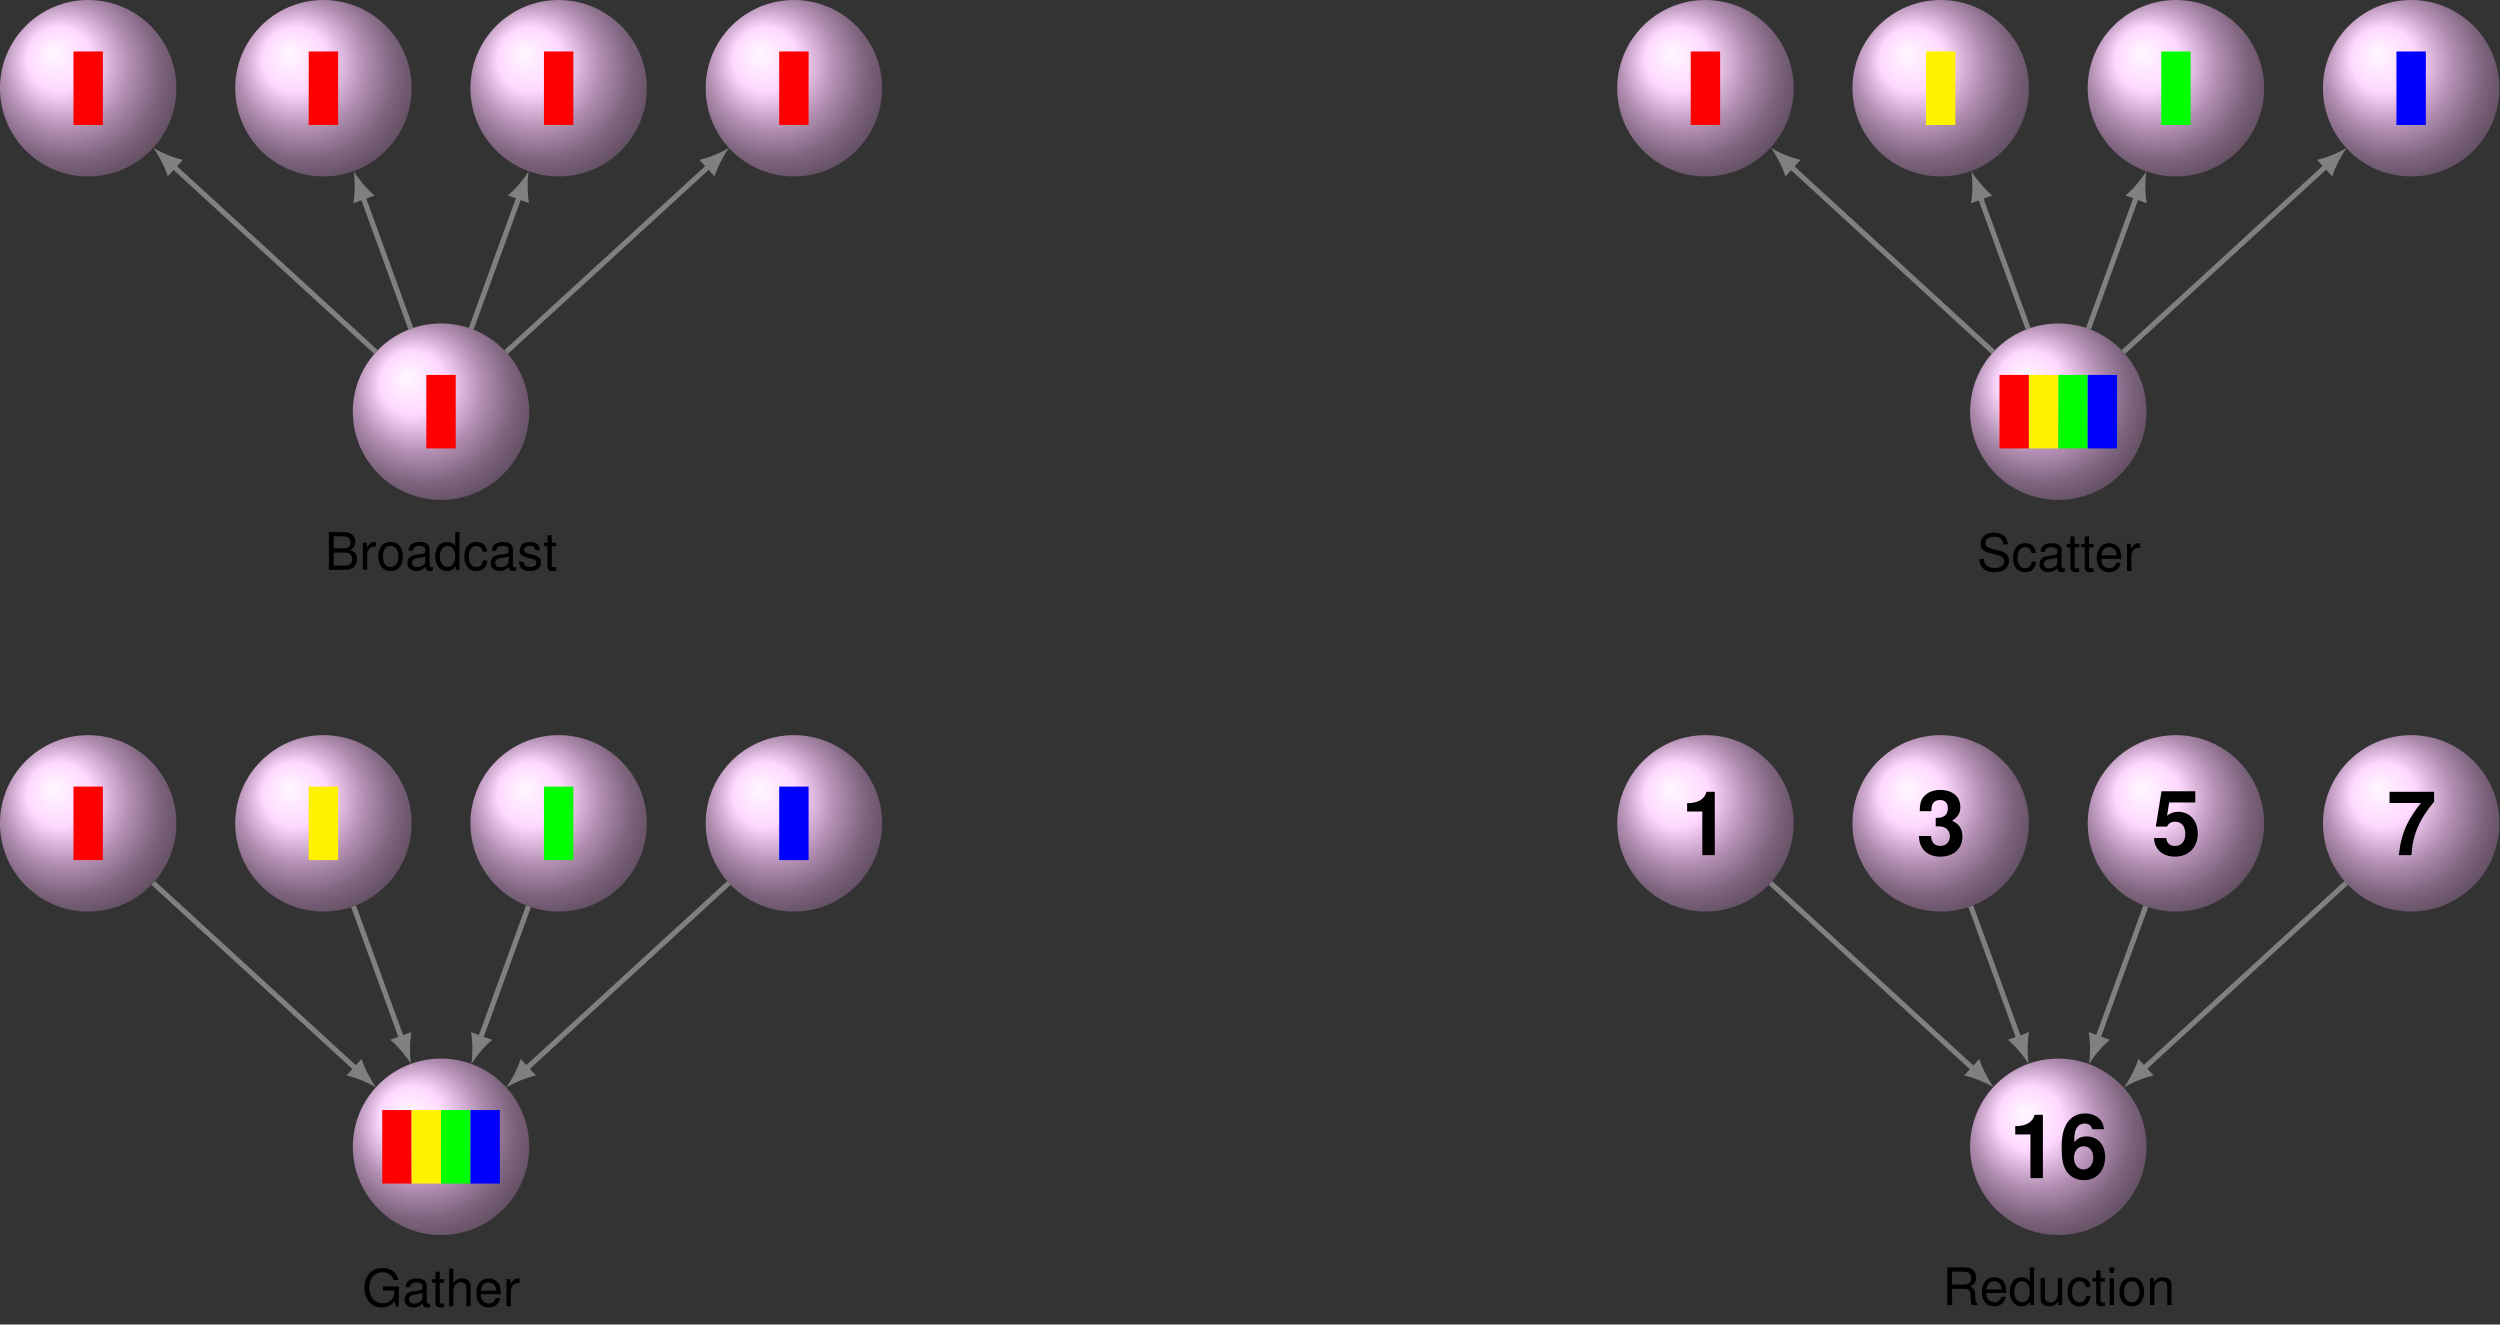 <?xml version="1.0" encoding="UTF-8" standalone="no"?>
<!-- Created with Inkscape (http://www.inkscape.org/) -->

<svg
   version="1.1"
   id="svg1"
   width="642.52"
   height="340.423"
   viewBox="0 0 642.52 340.423"
   xmlns="http://www.w3.org/2000/svg"
   xmlns:svg="http://www.w3.org/2000/svg">
  <rect x="0" y="0" width="642.52" height="340.423" fill="#333333" stroke="none"/>
  <defs
     id="defs1">
    <radialGradient
       fx="40.001"
       fy="60.001"
       cx="50.001"
       cy="50.001"
       r="50.001"
       gradientUnits="userSpaceOnUse"
       id="radialGradient5">
      <stop
         style="stop-opacity:1;stop-color:#fff7ff"
         offset="0"
         id="stop1" />
      <stop
         style="stop-opacity:1;stop-color:#ffd9ff"
         offset="0.18"
         id="stop2" />
      <stop
         style="stop-opacity:1;stop-color:#b38fb3"
         offset="0.36"
         id="stop3" />
      <stop
         style="stop-opacity:1;stop-color:#806680"
         offset="0.5"
         id="stop4" />
      <stop
         style="stop-opacity:1;stop-color:#000000"
         offset="1"
         id="stop5" />
    </radialGradient>
    <clipPath
       clipPathUnits="userSpaceOnUse"
       id="clipPath6">
      <path
         d="m 62.363,0 c 0,9.393 -7.615,17.008 -17.008,17.008 -9.393,0 -17.008,-7.615 -17.008,-17.008 0,-9.393 7.615,-17.008 17.008,-17.008 9.393,0 17.008,7.615 17.008,17.008 z"
         transform="matrix(1.333,0,0,-1.333,-37.796,22.677)"
         id="path6" />
    </clipPath>
    <radialGradient
       fx="40.001"
       fy="60.001"
       cx="50.001"
       cy="50.001"
       r="50.001"
       gradientUnits="userSpaceOnUse"
       id="radialGradient11">
      <stop
         style="stop-opacity:1;stop-color:#fff7ff"
         offset="0"
         id="stop7" />
      <stop
         style="stop-opacity:1;stop-color:#ffd9ff"
         offset="0.18"
         id="stop8" />
      <stop
         style="stop-opacity:1;stop-color:#b38fb3"
         offset="0.36"
         id="stop9" />
      <stop
         style="stop-opacity:1;stop-color:#806680"
         offset="0.5"
         id="stop10" />
      <stop
         style="stop-opacity:1;stop-color:#000000"
         offset="1"
         id="stop11" />
    </radialGradient>
    <clipPath
       clipPathUnits="userSpaceOnUse"
       id="clipPath12">
      <path
         d="m 107.718,0 c 0,9.393 -7.615,17.008 -17.008,17.008 C 81.317,17.008 73.702,9.393 73.702,0 c 0,-9.393 7.615,-17.008 17.008,-17.008 9.393,0 17.008,7.615 17.008,17.008 z"
         transform="matrix(1.333,0,0,-1.333,-37.796,22.677)"
         id="path12" />
    </clipPath>
    <radialGradient
       fx="40.001"
       fy="60.001"
       cx="50.001"
       cy="50.001"
       r="50.001"
       gradientUnits="userSpaceOnUse"
       id="radialGradient17">
      <stop
         style="stop-opacity:1;stop-color:#fff7ff"
         offset="0"
         id="stop13" />
      <stop
         style="stop-opacity:1;stop-color:#ffd9ff"
         offset="0.18"
         id="stop14" />
      <stop
         style="stop-opacity:1;stop-color:#b38fb3"
         offset="0.36"
         id="stop15" />
      <stop
         style="stop-opacity:1;stop-color:#806680"
         offset="0.5"
         id="stop16" />
      <stop
         style="stop-opacity:1;stop-color:#000000"
         offset="1"
         id="stop17" />
    </radialGradient>
    <clipPath
       clipPathUnits="userSpaceOnUse"
       id="clipPath18">
      <path
         d="m 153.073,0 c 0,9.393 -7.615,17.008 -17.008,17.008 -9.393,0 -17.008,-7.615 -17.008,-17.008 0,-9.393 7.615,-17.008 17.008,-17.008 9.393,0 17.008,7.615 17.008,17.008 z"
         transform="matrix(1.333,0,0,-1.333,-37.796,22.677)"
         id="path18" />
    </clipPath>
    <radialGradient
       fx="40.001"
       fy="60.001"
       cx="50.001"
       cy="50.001"
       r="50.001"
       gradientUnits="userSpaceOnUse"
       id="radialGradient23">
      <stop
         style="stop-opacity:1;stop-color:#fff7ff"
         offset="0"
         id="stop19" />
      <stop
         style="stop-opacity:1;stop-color:#ffd9ff"
         offset="0.18"
         id="stop20" />
      <stop
         style="stop-opacity:1;stop-color:#b38fb3"
         offset="0.36"
         id="stop21" />
      <stop
         style="stop-opacity:1;stop-color:#806680"
         offset="0.5"
         id="stop22" />
      <stop
         style="stop-opacity:1;stop-color:#000000"
         offset="1"
         id="stop23" />
    </radialGradient>
    <clipPath
       clipPathUnits="userSpaceOnUse"
       id="clipPath24">
      <path
         d="m 198.428,0 c 0,9.393 -7.615,17.008 -17.008,17.008 -9.393,0 -17.008,-7.615 -17.008,-17.008 0,-9.393 7.615,-17.008 17.008,-17.008 9.393,0 17.008,7.615 17.008,17.008 z"
         transform="matrix(1.333,0,0,-1.333,-37.796,22.677)"
         id="path24" />
    </clipPath>
    <radialGradient
       fx="40.001"
       fy="60.001"
       cx="50.001"
       cy="50.001"
       r="50.001"
       gradientUnits="userSpaceOnUse"
       id="radialGradient29">
      <stop
         style="stop-opacity:1;stop-color:#fff7ff"
         offset="0"
         id="stop25" />
      <stop
         style="stop-opacity:1;stop-color:#ffd9ff"
         offset="0.18"
         id="stop26" />
      <stop
         style="stop-opacity:1;stop-color:#b38fb3"
         offset="0.36"
         id="stop27" />
      <stop
         style="stop-opacity:1;stop-color:#806680"
         offset="0.5"
         id="stop28" />
      <stop
         style="stop-opacity:1;stop-color:#000000"
         offset="1"
         id="stop29" />
    </radialGradient>
    <clipPath
       clipPathUnits="userSpaceOnUse"
       id="clipPath30">
      <path
         d="m 130.396,-62.363 c 0,9.393 -7.615,17.008 -17.008,17.008 -9.393,0 -17.008,-7.615 -17.008,-17.008 0,-9.393 7.615,-17.008 17.008,-17.008 9.393,0 17.008,7.615 17.008,17.008 z"
         transform="matrix(1.333,0,0,-1.333,-37.796,22.677)"
         id="path30" />
    </clipPath>
    <radialGradient
       fx="40.001"
       fy="60.001"
       cx="50.001"
       cy="50.001"
       r="50.001"
       gradientUnits="userSpaceOnUse"
       id="radialGradient44">
      <stop
         style="stop-opacity:1;stop-color:#fff7ff"
         offset="0"
         id="stop40" />
      <stop
         style="stop-opacity:1;stop-color:#ffd9ff"
         offset="0.18"
         id="stop41" />
      <stop
         style="stop-opacity:1;stop-color:#b38fb3"
         offset="0.36"
         id="stop42" />
      <stop
         style="stop-opacity:1;stop-color:#806680"
         offset="0.5"
         id="stop43" />
      <stop
         style="stop-opacity:1;stop-color:#000000"
         offset="1"
         id="stop44" />
    </radialGradient>
    <clipPath
       clipPathUnits="userSpaceOnUse"
       id="clipPath45">
      <path
         d="m 374.178,0 c 0,9.393 -7.615,17.008 -17.008,17.008 -9.393,0 -17.008,-7.615 -17.008,-17.008 0,-9.393 7.615,-17.008 17.008,-17.008 9.393,0 17.008,7.615 17.008,17.008 z"
         transform="matrix(1.333,0,0,-1.333,-37.796,22.677)"
         id="path45" />
    </clipPath>
    <radialGradient
       fx="40.001"
       fy="60.001"
       cx="50.001"
       cy="50.001"
       r="50.001"
       gradientUnits="userSpaceOnUse"
       id="radialGradient50">
      <stop
         style="stop-opacity:1;stop-color:#fff7ff"
         offset="0"
         id="stop46" />
      <stop
         style="stop-opacity:1;stop-color:#ffd9ff"
         offset="0.18"
         id="stop47" />
      <stop
         style="stop-opacity:1;stop-color:#b38fb3"
         offset="0.36"
         id="stop48" />
      <stop
         style="stop-opacity:1;stop-color:#806680"
         offset="0.5"
         id="stop49" />
      <stop
         style="stop-opacity:1;stop-color:#000000"
         offset="1"
         id="stop50" />
    </radialGradient>
    <clipPath
       clipPathUnits="userSpaceOnUse"
       id="clipPath51">
      <path
         d="m 419.533,0 c 0,9.393 -7.615,17.008 -17.008,17.008 -9.393,0 -17.008,-7.615 -17.008,-17.008 0,-9.393 7.615,-17.008 17.008,-17.008 9.393,0 17.008,7.615 17.008,17.008 z"
         transform="matrix(1.333,0,0,-1.333,-37.796,22.677)"
         id="path51" />
    </clipPath>
    <radialGradient
       fx="40.001"
       fy="60.001"
       cx="50.001"
       cy="50.001"
       r="50.001"
       gradientUnits="userSpaceOnUse"
       id="radialGradient56">
      <stop
         style="stop-opacity:1;stop-color:#fff7ff"
         offset="0"
         id="stop52" />
      <stop
         style="stop-opacity:1;stop-color:#ffd9ff"
         offset="0.18"
         id="stop53" />
      <stop
         style="stop-opacity:1;stop-color:#b38fb3"
         offset="0.36"
         id="stop54" />
      <stop
         style="stop-opacity:1;stop-color:#806680"
         offset="0.5"
         id="stop55" />
      <stop
         style="stop-opacity:1;stop-color:#000000"
         offset="1"
         id="stop56" />
    </radialGradient>
    <clipPath
       clipPathUnits="userSpaceOnUse"
       id="clipPath57">
      <path
         d="m 464.888,0 c 0,9.393 -7.615,17.008 -17.008,17.008 -9.393,0 -17.008,-7.615 -17.008,-17.008 0,-9.393 7.615,-17.008 17.008,-17.008 9.393,0 17.008,7.615 17.008,17.008 z"
         transform="matrix(1.333,0,0,-1.333,-37.796,22.677)"
         id="path57" />
    </clipPath>
    <radialGradient
       fx="40.001"
       fy="60.001"
       cx="50.001"
       cy="50.001"
       r="50.001"
       gradientUnits="userSpaceOnUse"
       id="radialGradient62">
      <stop
         style="stop-opacity:1;stop-color:#fff7ff"
         offset="0"
         id="stop58" />
      <stop
         style="stop-opacity:1;stop-color:#ffd9ff"
         offset="0.18"
         id="stop59" />
      <stop
         style="stop-opacity:1;stop-color:#b38fb3"
         offset="0.36"
         id="stop60" />
      <stop
         style="stop-opacity:1;stop-color:#806680"
         offset="0.5"
         id="stop61" />
      <stop
         style="stop-opacity:1;stop-color:#000000"
         offset="1"
         id="stop62" />
    </radialGradient>
    <clipPath
       clipPathUnits="userSpaceOnUse"
       id="clipPath63">
      <path
         d="m 510.243,0 c 0,9.393 -7.615,17.008 -17.008,17.008 -9.393,0 -17.008,-7.615 -17.008,-17.008 0,-9.393 7.615,-17.008 17.008,-17.008 9.393,0 17.008,7.615 17.008,17.008 z"
         transform="matrix(1.333,0,0,-1.333,-37.796,22.677)"
         id="path63" />
    </clipPath>
    <radialGradient
       fx="40.001"
       fy="60.001"
       cx="50.001"
       cy="50.001"
       r="50.001"
       gradientUnits="userSpaceOnUse"
       id="radialGradient68">
      <stop
         style="stop-opacity:1;stop-color:#fff7ff"
         offset="0"
         id="stop64" />
      <stop
         style="stop-opacity:1;stop-color:#ffd9ff"
         offset="0.18"
         id="stop65" />
      <stop
         style="stop-opacity:1;stop-color:#b38fb3"
         offset="0.36"
         id="stop66" />
      <stop
         style="stop-opacity:1;stop-color:#806680"
         offset="0.5"
         id="stop67" />
      <stop
         style="stop-opacity:1;stop-color:#000000"
         offset="1"
         id="stop68" />
    </radialGradient>
    <clipPath
       clipPathUnits="userSpaceOnUse"
       id="clipPath69">
      <path
         d="m 442.211,-62.363 c 0,9.393 -7.615,17.008 -17.008,17.008 -9.393,0 -17.008,-7.615 -17.008,-17.008 0,-9.393 7.615,-17.008 17.008,-17.008 9.393,0 17.008,7.615 17.008,17.008 z"
         transform="matrix(1.333,0,0,-1.333,-37.796,22.677)"
         id="path69" />
    </clipPath>
    <radialGradient
       fx="40.001"
       fy="60.001"
       cx="50.001"
       cy="50.001"
       r="50.001"
       gradientUnits="userSpaceOnUse"
       id="radialGradient86">
      <stop
         style="stop-opacity:1;stop-color:#fff7ff"
         offset="0"
         id="stop82" />
      <stop
         style="stop-opacity:1;stop-color:#ffd9ff"
         offset="0.18"
         id="stop83" />
      <stop
         style="stop-opacity:1;stop-color:#b38fb3"
         offset="0.36"
         id="stop84" />
      <stop
         style="stop-opacity:1;stop-color:#806680"
         offset="0.5"
         id="stop85" />
      <stop
         style="stop-opacity:1;stop-color:#000000"
         offset="1"
         id="stop86" />
    </radialGradient>
    <clipPath
       clipPathUnits="userSpaceOnUse"
       id="clipPath87">
      <path
         d="m 62.363,-141.734 c 0,9.393 -7.615,17.008 -17.008,17.008 -9.393,0 -17.008,-7.615 -17.008,-17.008 0,-9.393 7.615,-17.008 17.008,-17.008 9.393,0 17.008,7.615 17.008,17.008 z"
         transform="matrix(1.333,0,0,-1.333,-37.796,22.677)"
         id="path87" />
    </clipPath>
    <radialGradient
       fx="40.001"
       fy="60.001"
       cx="50.001"
       cy="50.001"
       r="50.001"
       gradientUnits="userSpaceOnUse"
       id="radialGradient92">
      <stop
         style="stop-opacity:1;stop-color:#fff7ff"
         offset="0"
         id="stop88" />
      <stop
         style="stop-opacity:1;stop-color:#ffd9ff"
         offset="0.18"
         id="stop89" />
      <stop
         style="stop-opacity:1;stop-color:#b38fb3"
         offset="0.36"
         id="stop90" />
      <stop
         style="stop-opacity:1;stop-color:#806680"
         offset="0.5"
         id="stop91" />
      <stop
         style="stop-opacity:1;stop-color:#000000"
         offset="1"
         id="stop92" />
    </radialGradient>
    <clipPath
       clipPathUnits="userSpaceOnUse"
       id="clipPath93">
      <path
         d="m 107.718,-141.734 c 0,9.393 -7.615,17.008 -17.008,17.008 -9.393,0 -17.008,-7.615 -17.008,-17.008 0,-9.393 7.615,-17.008 17.008,-17.008 9.393,0 17.008,7.615 17.008,17.008 z"
         transform="matrix(1.333,0,0,-1.333,-37.796,22.677)"
         id="path93" />
    </clipPath>
    <radialGradient
       fx="40.001"
       fy="60.001"
       cx="50.001"
       cy="50.001"
       r="50.001"
       gradientUnits="userSpaceOnUse"
       id="radialGradient98">
      <stop
         style="stop-opacity:1;stop-color:#fff7ff"
         offset="0"
         id="stop94" />
      <stop
         style="stop-opacity:1;stop-color:#ffd9ff"
         offset="0.18"
         id="stop95" />
      <stop
         style="stop-opacity:1;stop-color:#b38fb3"
         offset="0.36"
         id="stop96" />
      <stop
         style="stop-opacity:1;stop-color:#806680"
         offset="0.5"
         id="stop97" />
      <stop
         style="stop-opacity:1;stop-color:#000000"
         offset="1"
         id="stop98" />
    </radialGradient>
    <clipPath
       clipPathUnits="userSpaceOnUse"
       id="clipPath99">
      <path
         d="m 153.073,-141.734 c 0,9.393 -7.615,17.008 -17.008,17.008 -9.393,0 -17.008,-7.615 -17.008,-17.008 0,-9.393 7.615,-17.008 17.008,-17.008 9.393,0 17.008,7.615 17.008,17.008 z"
         transform="matrix(1.333,0,0,-1.333,-37.796,22.677)"
         id="path99" />
    </clipPath>
    <radialGradient
       fx="40.001"
       fy="60.001"
       cx="50.001"
       cy="50.001"
       r="50.001"
       gradientUnits="userSpaceOnUse"
       id="radialGradient104">
      <stop
         style="stop-opacity:1;stop-color:#fff7ff"
         offset="0"
         id="stop100" />
      <stop
         style="stop-opacity:1;stop-color:#ffd9ff"
         offset="0.18"
         id="stop101" />
      <stop
         style="stop-opacity:1;stop-color:#b38fb3"
         offset="0.36"
         id="stop102" />
      <stop
         style="stop-opacity:1;stop-color:#806680"
         offset="0.5"
         id="stop103" />
      <stop
         style="stop-opacity:1;stop-color:#000000"
         offset="1"
         id="stop104" />
    </radialGradient>
    <clipPath
       clipPathUnits="userSpaceOnUse"
       id="clipPath105">
      <path
         d="m 198.428,-141.734 c 0,9.393 -7.615,17.008 -17.008,17.008 -9.393,0 -17.008,-7.615 -17.008,-17.008 0,-9.393 7.615,-17.008 17.008,-17.008 9.393,0 17.008,7.615 17.008,17.008 z"
         transform="matrix(1.333,0,0,-1.333,-37.796,22.677)"
         id="path105" />
    </clipPath>
    <radialGradient
       fx="40.001"
       fy="60.001"
       cx="50.001"
       cy="50.001"
       r="50.001"
       gradientUnits="userSpaceOnUse"
       id="radialGradient110">
      <stop
         style="stop-opacity:1;stop-color:#fff7ff"
         offset="0"
         id="stop106" />
      <stop
         style="stop-opacity:1;stop-color:#ffd9ff"
         offset="0.18"
         id="stop107" />
      <stop
         style="stop-opacity:1;stop-color:#b38fb3"
         offset="0.36"
         id="stop108" />
      <stop
         style="stop-opacity:1;stop-color:#806680"
         offset="0.5"
         id="stop109" />
      <stop
         style="stop-opacity:1;stop-color:#000000"
         offset="1"
         id="stop110" />
    </radialGradient>
    <clipPath
       clipPathUnits="userSpaceOnUse"
       id="clipPath111">
      <path
         d="m 130.396,-204.097 c 0,9.393 -7.615,17.008 -17.008,17.008 -9.393,0 -17.008,-7.615 -17.008,-17.008 0,-9.393 7.615,-17.008 17.008,-17.008 9.393,0 17.008,7.615 17.008,17.008 z"
         transform="matrix(1.333,0,0,-1.333,-37.796,22.677)"
         id="path111" />
    </clipPath>
    <radialGradient
       fx="40.001"
       fy="60.001"
       cx="50.001"
       cy="50.001"
       r="50.001"
       gradientUnits="userSpaceOnUse"
       id="radialGradient128">
      <stop
         style="stop-opacity:1;stop-color:#fff7ff"
         offset="0"
         id="stop124" />
      <stop
         style="stop-opacity:1;stop-color:#ffd9ff"
         offset="0.18"
         id="stop125" />
      <stop
         style="stop-opacity:1;stop-color:#b38fb3"
         offset="0.36"
         id="stop126" />
      <stop
         style="stop-opacity:1;stop-color:#806680"
         offset="0.5"
         id="stop127" />
      <stop
         style="stop-opacity:1;stop-color:#000000"
         offset="1"
         id="stop128" />
    </radialGradient>
    <clipPath
       clipPathUnits="userSpaceOnUse"
       id="clipPath129">
      <path
         d="m 374.178,-141.734 c 0,9.393 -7.615,17.008 -17.008,17.008 -9.393,0 -17.008,-7.615 -17.008,-17.008 0,-9.393 7.615,-17.008 17.008,-17.008 9.393,0 17.008,7.615 17.008,17.008 z"
         transform="matrix(1.333,0,0,-1.333,-37.796,22.677)"
         id="path129" />
    </clipPath>
    <radialGradient
       fx="40.001"
       fy="60.001"
       cx="50.001"
       cy="50.001"
       r="50.001"
       gradientUnits="userSpaceOnUse"
       id="radialGradient134">
      <stop
         style="stop-opacity:1;stop-color:#fff7ff"
         offset="0"
         id="stop130" />
      <stop
         style="stop-opacity:1;stop-color:#ffd9ff"
         offset="0.18"
         id="stop131" />
      <stop
         style="stop-opacity:1;stop-color:#b38fb3"
         offset="0.36"
         id="stop132" />
      <stop
         style="stop-opacity:1;stop-color:#806680"
         offset="0.5"
         id="stop133" />
      <stop
         style="stop-opacity:1;stop-color:#000000"
         offset="1"
         id="stop134" />
    </radialGradient>
    <clipPath
       clipPathUnits="userSpaceOnUse"
       id="clipPath135">
      <path
         d="m 419.533,-141.734 c 0,9.393 -7.615,17.008 -17.008,17.008 -9.393,0 -17.008,-7.615 -17.008,-17.008 0,-9.393 7.615,-17.008 17.008,-17.008 9.393,0 17.008,7.615 17.008,17.008 z"
         transform="matrix(1.333,0,0,-1.333,-37.796,22.677)"
         id="path135" />
    </clipPath>
    <radialGradient
       fx="40.001"
       fy="60.001"
       cx="50.001"
       cy="50.001"
       r="50.001"
       gradientUnits="userSpaceOnUse"
       id="radialGradient140">
      <stop
         style="stop-opacity:1;stop-color:#fff7ff"
         offset="0"
         id="stop136" />
      <stop
         style="stop-opacity:1;stop-color:#ffd9ff"
         offset="0.18"
         id="stop137" />
      <stop
         style="stop-opacity:1;stop-color:#b38fb3"
         offset="0.36"
         id="stop138" />
      <stop
         style="stop-opacity:1;stop-color:#806680"
         offset="0.5"
         id="stop139" />
      <stop
         style="stop-opacity:1;stop-color:#000000"
         offset="1"
         id="stop140" />
    </radialGradient>
    <clipPath
       clipPathUnits="userSpaceOnUse"
       id="clipPath141">
      <path
         d="m 464.888,-141.734 c 0,9.393 -7.615,17.008 -17.008,17.008 -9.393,0 -17.008,-7.615 -17.008,-17.008 0,-9.393 7.615,-17.008 17.008,-17.008 9.393,0 17.008,7.615 17.008,17.008 z"
         transform="matrix(1.333,0,0,-1.333,-37.796,22.677)"
         id="path141" />
    </clipPath>
    <radialGradient
       fx="40.001"
       fy="60.001"
       cx="50.001"
       cy="50.001"
       r="50.001"
       gradientUnits="userSpaceOnUse"
       id="radialGradient146">
      <stop
         style="stop-opacity:1;stop-color:#fff7ff"
         offset="0"
         id="stop142" />
      <stop
         style="stop-opacity:1;stop-color:#ffd9ff"
         offset="0.18"
         id="stop143" />
      <stop
         style="stop-opacity:1;stop-color:#b38fb3"
         offset="0.36"
         id="stop144" />
      <stop
         style="stop-opacity:1;stop-color:#806680"
         offset="0.5"
         id="stop145" />
      <stop
         style="stop-opacity:1;stop-color:#000000"
         offset="1"
         id="stop146" />
    </radialGradient>
    <clipPath
       clipPathUnits="userSpaceOnUse"
       id="clipPath147">
      <path
         d="m 510.243,-141.734 c 0,9.393 -7.615,17.008 -17.008,17.008 -9.393,0 -17.008,-7.615 -17.008,-17.008 0,-9.393 7.615,-17.008 17.008,-17.008 9.393,0 17.008,7.615 17.008,17.008 z"
         transform="matrix(1.333,0,0,-1.333,-37.796,22.677)"
         id="path147" />
    </clipPath>
    <radialGradient
       fx="40.001"
       fy="60.001"
       cx="50.001"
       cy="50.001"
       r="50.001"
       gradientUnits="userSpaceOnUse"
       id="radialGradient152">
      <stop
         style="stop-opacity:1;stop-color:#fff7ff"
         offset="0"
         id="stop148" />
      <stop
         style="stop-opacity:1;stop-color:#ffd9ff"
         offset="0.18"
         id="stop149" />
      <stop
         style="stop-opacity:1;stop-color:#b38fb3"
         offset="0.36"
         id="stop150" />
      <stop
         style="stop-opacity:1;stop-color:#806680"
         offset="0.5"
         id="stop151" />
      <stop
         style="stop-opacity:1;stop-color:#000000"
         offset="1"
         id="stop152" />
    </radialGradient>
    <clipPath
       clipPathUnits="userSpaceOnUse"
       id="clipPath153">
      <path
         d="m 442.211,-204.097 c 0,9.393 -7.615,17.008 -17.008,17.008 -9.393,0 -17.008,-7.615 -17.008,-17.008 0,-9.393 7.615,-17.008 17.008,-17.008 9.393,0 17.008,7.615 17.008,17.008 z"
         transform="matrix(1.333,0,0,-1.333,-37.796,22.677)"
         id="path153" />
    </clipPath>
  </defs>
  <g
     id="g1">
    <g
       id="g5"
       clip-path="url(#clipPath6)">
      <path
         d="M 0,0 H 100 V 100 H 0 Z"
         transform="matrix(0.907,0,0,-0.907,-22.683,68.037)"
         style="fill:url(#radialGradient5);stroke:none"
         id="path5" />
    </g>
    <path
       id="path7"
       d="m 42.52,-7.087 h 5.669 V 7.087 h -5.669 z"
       style="fill:#ff0000;fill-opacity:1;fill-rule:nonzero;stroke:none"
       transform="matrix(1.333,0,0,-1.333,-37.796,22.677)" />
    <g
       id="g11"
       clip-path="url(#clipPath12)">
      <path
         d="M 0,0 H 100 V 100 H 0 Z"
         transform="matrix(0.907,0,0,-0.907,37.791,68.037)"
         style="fill:url(#radialGradient11);stroke:none"
         id="path11" />
    </g>
    <path
       id="path13"
       d="m 87.876,-7.087 h 5.669 V 7.087 h -5.669 z"
       style="fill:#ff0000;fill-opacity:1;fill-rule:nonzero;stroke:none"
       transform="matrix(1.333,0,0,-1.333,-37.796,22.677)" />
    <g
       id="g17"
       clip-path="url(#clipPath18)">
      <path
         d="M 0,0 H 100 V 100 H 0 Z"
         transform="matrix(0.907,0,0,-0.907,98.264,68.037)"
         style="fill:url(#radialGradient17);stroke:none"
         id="path17" />
    </g>
    <path
       id="path19"
       d="m 133.231,-7.087 h 5.669 V 7.087 h -5.669 z"
       style="fill:#ff0000;fill-opacity:1;fill-rule:nonzero;stroke:none"
       transform="matrix(1.333,0,0,-1.333,-37.796,22.677)" />
    <g
       id="g23"
       clip-path="url(#clipPath24)">
      <path
         d="M 0,0 H 100 V 100 H 0 Z"
         transform="matrix(0.907,0,0,-0.907,158.738,68.037)"
         style="fill:url(#radialGradient23);stroke:none"
         id="path23" />
    </g>
    <path
       id="path25"
       d="m 178.586,-7.087 h 5.669 V 7.087 h -5.669 z"
       style="fill:#ff0000;fill-opacity:1;fill-rule:nonzero;stroke:none"
       transform="matrix(1.333,0,0,-1.333,-37.796,22.677)" />
    <g
       id="g29"
       clip-path="url(#clipPath30)">
      <path
         d="M 0,0 H 100 V 100 H 0 Z"
         transform="matrix(0.907,0,0,-0.907,68.028,151.188)"
         style="fill:url(#radialGradient29);stroke:none"
         id="path29" />
    </g>
    <path
       id="path31"
       d="m 110.553,-69.45 h 5.669 v 14.173 h -5.669 z"
       style="fill:#ff0000;fill-opacity:1;fill-rule:nonzero;stroke:none"
       transform="matrix(1.333,0,0,-1.333,-37.796,22.677)" />
    <path
       id="path32"
       d="m 100.851,-50.871 -39.125,35.865"
       style="fill:none;stroke:#808080;stroke-width:0.996;stroke-linecap:butt;stroke-linejoin:round;stroke-miterlimit:10;stroke-dasharray:none;stroke-opacity:1"
       transform="matrix(1.333,0,0,-1.333,-37.796,22.677)" />
    <path
       id="path33"
       d="M 5.201,0 C 3.66,0.289 1.156,1.156 -0.578,2.167 V -2.167 C 1.156,-1.156 3.66,-0.289 5.201,0"
       style="fill:#808080;fill-opacity:1;fill-rule:nonzero;stroke:none"
       transform="matrix(-0.983,-0.901,-0.901,0.983,44.505,42.685)" />
    <path
       id="path34"
       d="m 107.576,-46.379 -9.276,25.508"
       style="fill:none;stroke:#808080;stroke-width:0.996;stroke-linecap:butt;stroke-linejoin:round;stroke-miterlimit:10;stroke-dasharray:none;stroke-opacity:1"
       transform="matrix(1.333,0,0,-1.333,-37.796,22.677)" />
    <path
       id="path35"
       d="M 5.201,0 C 3.66,0.289 1.156,1.156 -0.578,2.167 V -2.167 C 1.156,-1.156 3.66,-0.289 5.201,0"
       style="fill:#808080;fill-opacity:1;fill-rule:nonzero;stroke:none"
       transform="matrix(-0.456,-1.253,-1.253,0.456,93.27,50.506)" />
    <path
       id="path36"
       d="m 119.2,-46.379 9.276,25.508"
       style="fill:none;stroke:#808080;stroke-width:0.996;stroke-linecap:butt;stroke-linejoin:round;stroke-miterlimit:10;stroke-dasharray:none;stroke-opacity:1"
       transform="matrix(1.333,0,0,-1.333,-37.796,22.677)" />
    <path
       id="path37"
       d="M 5.201,0 C 3.66,0.289 1.156,1.156 -0.578,2.167 V -2.167 C 1.156,-1.156 3.66,-0.289 5.201,0"
       style="fill:#808080;fill-opacity:1;fill-rule:nonzero;stroke:none"
       transform="matrix(0.456,-1.253,-1.253,-0.456,133.505,50.506)" />
    <path
       id="path38"
       d="m 125.925,-50.871 39.125,35.865"
       style="fill:none;stroke:#808080;stroke-width:0.996;stroke-linecap:butt;stroke-linejoin:round;stroke-miterlimit:10;stroke-dasharray:none;stroke-opacity:1"
       transform="matrix(1.333,0,0,-1.333,-37.796,22.677)" />
    <path
       id="path39"
       d="M 5.201,0 C 3.66,0.289 1.156,1.156 -0.578,2.167 V -2.167 C 1.156,-1.156 3.66,-0.289 5.201,0"
       style="fill:#808080;fill-opacity:1;fill-rule:nonzero;stroke:none"
       transform="matrix(0.983,-0.901,-0.901,-0.983,182.271,42.685)" />
    <path
       id="path40"
       d="m 0.784,5.46875e-5 h 3.281 c 0.68,0 1.195,-0.187 1.582,-0.609 0.363,-0.375 0.562,-0.891 0.562,-1.465 0,-0.879 -0.398,-1.406 -1.324,-1.758 0.656,-0.316 0.996,-0.855 0.996,-1.582 0,-0.527 -0.199,-0.996 -0.574,-1.336 -0.375,-0.352 -0.879,-0.516 -1.57,-0.516 H 0.784 Z M 1.71,-4.137 v -2.309 h 1.793 c 0.516,0 0.809,0.07 1.055,0.258 0.258,0.199 0.398,0.504 0.398,0.902 0,0.387 -0.141,0.691 -0.398,0.891 -0.246,0.188 -0.539,0.258 -1.055,0.258 z m 0,3.316 V -3.316 h 2.262 c 0.445,0 0.75,0.105 0.973,0.352 0.211,0.223 0.34,0.539 0.34,0.902 0,0.352 -0.129,0.668 -0.34,0.902 -0.223,0.234 -0.527,0.34 -0.973,0.34 z m 5.625,-4.395 V 5.46875e-5 H 8.167 V -2.707 c 0,-0.75 0.188,-1.242 0.586,-1.523 0.258,-0.188 0.516,-0.258 1.09,-0.258 v -0.855 c -0.141,-0.012 -0.211,-0.023 -0.316,-0.023 -0.539,0 -0.949,0.316 -1.43,1.09 v -0.938 z M 12.67,-5.367 c -1.465,0 -2.344,1.043 -2.344,2.801 0,1.746 0.867,2.801 2.355,2.801 1.465,0 2.367,-1.055 2.367,-2.766 0,-1.805 -0.867,-2.836 -2.379,-2.836 z m 0.012,0.762 c 0.938,0 1.5,0.773 1.5,2.062 0,1.23 -0.586,2.004 -1.5,2.004 -0.926,0 -1.488,-0.762 -1.488,-2.027 0,-1.254 0.562,-2.039 1.488,-2.039 z m 8.153,4.113 c -0.094,0.023 -0.129,0.023 -0.188,0.023 -0.281,0 -0.445,-0.152 -0.445,-0.41 V -3.949 c 0,-0.926 -0.68,-1.418 -1.957,-1.418 -0.762,0 -1.383,0.223 -1.734,0.609 -0.246,0.27 -0.34,0.562 -0.363,1.078 h 0.844 c 0.07,-0.633 0.445,-0.926 1.219,-0.926 0.75,0 1.172,0.281 1.172,0.785 v 0.211 c 0,0.352 -0.211,0.504 -0.867,0.586 -1.184,0.141 -1.359,0.188 -1.676,0.316 -0.609,0.246 -0.914,0.715 -0.914,1.395 0,0.949 0.656,1.547 1.711,1.547 0.656,0 1.184,-0.234 1.77,-0.773 0.059,0.527 0.316,0.773 0.855,0.773 0.176,0 0.305,-0.023 0.574,-0.094 z M 19.382,-1.641 c 0,0.281 -0.082,0.445 -0.328,0.68 -0.34,0.305 -0.75,0.457 -1.242,0.457 -0.645,0 -1.02,-0.305 -1.02,-0.832 0,-0.551 0.363,-0.82 1.254,-0.961 0.879,-0.117 1.055,-0.152 1.336,-0.281 z m 6.592,-5.625 h -0.832 v 2.707 c -0.352,-0.527 -0.902,-0.809 -1.605,-0.809 -1.348,0 -2.238,1.078 -2.238,2.742 0,1.77 0.867,2.859 2.273,2.859 0.715,0 1.219,-0.27 1.664,-0.926 V 5.46875e-5 h 0.738 z m -2.297,2.672 c 0.902,0 1.465,0.797 1.465,2.039 0,1.207 -0.574,2.004 -1.453,2.004 -0.914,0 -1.523,-0.809 -1.523,-2.016 0,-1.219 0.609,-2.027 1.512,-2.027 z m 7.591,1.125 c -0.035,-0.504 -0.141,-0.832 -0.34,-1.125 -0.363,-0.492 -0.996,-0.773 -1.723,-0.773 -1.395,0 -2.32,1.113 -2.32,2.848 0,1.688 0.902,2.754 2.32,2.754 1.242,0 2.027,-0.75 2.121,-2.027 h -0.832 c -0.141,0.832 -0.562,1.254 -1.277,1.254 -0.914,0 -1.465,-0.75 -1.465,-1.98 0,-1.301 0.539,-2.086 1.453,-2.086 0.691,0 1.125,0.41 1.23,1.137 z m 5.625,2.977 c -0.094,0.023 -0.129,0.023 -0.188,0.023 -0.281,0 -0.445,-0.152 -0.445,-0.41 V -3.949 c 0,-0.926 -0.68,-1.418 -1.957,-1.418 -0.762,0 -1.383,0.223 -1.734,0.609 -0.246,0.27 -0.34,0.562 -0.363,1.078 h 0.844 c 0.07,-0.633 0.445,-0.926 1.219,-0.926 0.75,0 1.172,0.281 1.172,0.785 v 0.211 c 0,0.352 -0.211,0.504 -0.867,0.586 -1.184,0.141 -1.359,0.188 -1.676,0.316 -0.609,0.246 -0.914,0.715 -0.914,1.395 0,0.949 0.656,1.547 1.711,1.547 0.656,0 1.184,-0.234 1.77,-0.773 0.059,0.527 0.316,0.773 0.855,0.773 0.176,0 0.305,-0.023 0.574,-0.094 z M 35.44,-1.641 c 0,0.281 -0.082,0.445 -0.328,0.68 -0.34,0.305 -0.75,0.457 -1.242,0.457 -0.645,0 -1.02,-0.305 -1.02,-0.832 0,-0.551 0.363,-0.82 1.254,-0.961 0.879,-0.117 1.055,-0.152 1.336,-0.281 z m 6.021,-2.121 c -0.012,-1.031 -0.68,-1.605 -1.887,-1.605 -1.219,0 -2.004,0.621 -2.004,1.594 0,0.82 0.422,1.207 1.652,1.5 l 0.773,0.188 c 0.586,0.141 0.809,0.352 0.809,0.727 0,0.492 -0.48,0.82 -1.207,0.82 -0.457,0 -0.832,-0.129 -1.043,-0.352 -0.129,-0.141 -0.188,-0.293 -0.234,-0.668 h -0.879 c 0.035,1.207 0.715,1.793 2.086,1.793 1.312,0 2.145,-0.656 2.145,-1.664 0,-0.773 -0.434,-1.195 -1.477,-1.453 l -0.797,-0.188 c -0.668,-0.152 -0.961,-0.375 -0.961,-0.75 0,-0.469 0.422,-0.785 1.102,-0.785 0.668,0 1.031,0.293 1.055,0.844 z m 3.152,-1.453 h -0.855 v -1.441 h -0.832 v 1.441 h -0.703 v 0.668 h 0.703 v 3.949 c 0,0.527 0.363,0.832 1.008,0.832 0.199,0 0.398,-0.023 0.68,-0.07 v -0.703 c -0.105,0.035 -0.234,0.035 -0.398,0.035 -0.363,0 -0.457,-0.094 -0.457,-0.457 V -4.547 h 0.855 z m 0,0"
       style="fill:#000000;fill-opacity:1;fill-rule:nonzero;stroke:none"
       aria-label="Broadcast"
       transform="matrix(1.333,0,0,1.333,83.485,146.441)" />
    <g
       id="g44"
       clip-path="url(#clipPath45)">
      <path
         d="M 0,0 H 100 V 100 H 0 Z"
         transform="matrix(0.907,0,0,-0.907,393.071,68.037)"
         style="fill:url(#radialGradient44);stroke:none"
         id="path44" />
    </g>
    <path
       id="path46"
       d="m 354.335,-7.087 h 5.669 V 7.087 h -5.669 z"
       style="fill:#ff0000;fill-opacity:1;fill-rule:nonzero;stroke:none"
       transform="matrix(1.333,0,0,-1.333,-37.796,22.677)" />
    <g
       id="g50"
       clip-path="url(#clipPath51)">
      <path
         d="M 0,0 H 100 V 100 H 0 Z"
         transform="matrix(0.907,0,0,-0.907,453.544,68.037)"
         style="fill:url(#radialGradient50);stroke:none"
         id="path50" />
    </g>
    <path
       id="path52"
       d="m 399.69,-7.087 h 5.669 V 7.087 h -5.669 z"
       style="fill:#fff200;fill-opacity:1;fill-rule:nonzero;stroke:none"
       transform="matrix(1.333,0,0,-1.333,-37.796,22.677)" />
    <g
       id="g56"
       clip-path="url(#clipPath57)">
      <path
         d="M 0,0 H 100 V 100 H 0 Z"
         transform="matrix(0.907,0,0,-0.907,514.017,68.037)"
         style="fill:url(#radialGradient56);stroke:none"
         id="path56" />
    </g>
    <path
       id="path58"
       d="m 445.046,-7.087 h 5.669 V 7.087 h -5.669 z"
       style="fill:#00ff00;fill-opacity:1;fill-rule:nonzero;stroke:none"
       transform="matrix(1.333,0,0,-1.333,-37.796,22.677)" />
    <g
       id="g62"
       clip-path="url(#clipPath63)">
      <path
         d="M 0,0 H 100 V 100 H 0 Z"
         transform="matrix(0.907,0,0,-0.907,574.491,68.037)"
         style="fill:url(#radialGradient62);stroke:none"
         id="path62" />
    </g>
    <path
       id="path64"
       d="m 490.401,-7.087 h 5.669 V 7.087 h -5.669 z"
       style="fill:#0000ff;fill-opacity:1;fill-rule:nonzero;stroke:none"
       transform="matrix(1.333,0,0,-1.333,-37.796,22.677)" />
    <g
       id="g68"
       clip-path="url(#clipPath69)">
      <path
         d="M 0,0 H 100 V 100 H 0 Z"
         transform="matrix(0.907,0,0,-0.907,483.781,151.188)"
         style="fill:url(#radialGradient68);stroke:none"
         id="path68" />
    </g>
    <path
       id="path70"
       d="m 413.864,-69.45 h 5.669 v 14.173 h -5.669 z"
       style="fill:#ff0000;fill-opacity:1;fill-rule:nonzero;stroke:none"
       transform="matrix(1.333,0,0,-1.333,-37.796,22.677)" />
    <path
       id="path71"
       d="m 419.533,-69.45 h 5.669 v 14.173 h -5.669 z"
       style="fill:#fff200;fill-opacity:1;fill-rule:nonzero;stroke:none"
       transform="matrix(1.333,0,0,-1.333,-37.796,22.677)" />
    <path
       id="path72"
       d="m 425.202,-69.45 h 5.669 v 14.173 h -5.669 z"
       style="fill:#00ff00;fill-opacity:1;fill-rule:nonzero;stroke:none"
       transform="matrix(1.333,0,0,-1.333,-37.796,22.677)" />
    <path
       id="path73"
       d="m 430.872,-69.45 h 5.669 v 14.173 h -5.669 z"
       style="fill:#0000ff;fill-opacity:1;fill-rule:nonzero;stroke:none"
       transform="matrix(1.333,0,0,-1.333,-37.796,22.677)" />
    <path
       id="path74"
       d="m 412.666,-50.871 -39.125,35.865"
       style="fill:none;stroke:#808080;stroke-width:0.996;stroke-linecap:butt;stroke-linejoin:round;stroke-miterlimit:10;stroke-dasharray:none;stroke-opacity:1"
       transform="matrix(1.333,0,0,-1.333,-37.796,22.677)" />
    <path
       id="path75"
       d="M 5.201,0 C 3.66,0.289 1.156,1.156 -0.578,2.167 V -2.167 C 1.156,-1.156 3.66,-0.289 5.201,0"
       style="fill:#808080;fill-opacity:1;fill-rule:nonzero;stroke:none"
       transform="matrix(-0.983,-0.901,-0.901,0.983,460.258,42.685)" />
    <path
       id="path76"
       d="m 419.391,-46.379 -9.276,25.508"
       style="fill:none;stroke:#808080;stroke-width:0.996;stroke-linecap:butt;stroke-linejoin:round;stroke-miterlimit:10;stroke-dasharray:none;stroke-opacity:1"
       transform="matrix(1.333,0,0,-1.333,-37.796,22.677)" />
    <path
       id="path77"
       d="M 5.201,0 C 3.66,0.289 1.156,1.156 -0.578,2.167 V -2.167 C 1.156,-1.156 3.66,-0.289 5.201,0"
       style="fill:#808080;fill-opacity:1;fill-rule:nonzero;stroke:none"
       transform="matrix(-0.456,-1.253,-1.253,0.456,509.023,50.506)" />
    <path
       id="path78"
       d="m 431.015,-46.379 9.276,25.508"
       style="fill:none;stroke:#808080;stroke-width:0.996;stroke-linecap:butt;stroke-linejoin:round;stroke-miterlimit:10;stroke-dasharray:none;stroke-opacity:1"
       transform="matrix(1.333,0,0,-1.333,-37.796,22.677)" />
    <path
       id="path79"
       d="M 5.201,0 C 3.66,0.289 1.156,1.156 -0.578,2.167 V -2.167 C 1.156,-1.156 3.66,-0.289 5.201,0"
       style="fill:#808080;fill-opacity:1;fill-rule:nonzero;stroke:none"
       transform="matrix(0.456,-1.253,-1.253,-0.456,549.258,50.506)" />
    <path
       id="path80"
       d="m 437.74,-50.871 39.125,35.865"
       style="fill:none;stroke:#808080;stroke-width:0.996;stroke-linecap:butt;stroke-linejoin:round;stroke-miterlimit:10;stroke-dasharray:none;stroke-opacity:1"
       transform="matrix(1.333,0,0,-1.333,-37.796,22.677)" />
    <path
       id="path81"
       d="M 5.201,0 C 3.66,0.289 1.156,1.156 -0.578,2.167 V -2.167 C 1.156,-1.156 3.66,-0.289 5.201,0"
       style="fill:#808080;fill-opacity:1;fill-rule:nonzero;stroke:none"
       transform="matrix(0.983,-0.901,-0.901,-0.983,598.024,42.685)" />
    <path
       id="path82"
       d="m 5.942,-5.133 c -0.012,-1.418 -0.996,-2.25 -2.66,-2.25 -1.594,0 -2.578,0.82 -2.578,2.133 0,0.891 0.457,1.441 1.418,1.699 l 1.805,0.469 c 0.914,0.246 1.336,0.609 1.336,1.184 0,0.387 -0.211,0.785 -0.516,0.996 -0.293,0.199 -0.75,0.316 -1.336,0.316 -0.785,0 -1.324,-0.188 -1.676,-0.609 -0.27,-0.316 -0.387,-0.668 -0.375,-1.113 H 0.481 c 0.012,0.668 0.141,1.102 0.422,1.5 0.504,0.68 1.336,1.043 2.449,1.043 0.867,0 1.57,-0.199 2.039,-0.562 0.492,-0.387 0.797,-1.031 0.797,-1.664 0,-0.902 -0.562,-1.559 -1.547,-1.828 L 2.825,-4.301 c -0.879,-0.246 -1.195,-0.516 -1.195,-1.078 0,-0.738 0.645,-1.23 1.617,-1.23 1.16,0 1.805,0.527 1.816,1.477 z m 5.391,1.664 c -0.035,-0.504 -0.141,-0.832 -0.34,-1.125 -0.363,-0.492 -0.996,-0.773 -1.723,-0.773 -1.395,0 -2.32,1.113 -2.32,2.848 0,1.687 0.902,2.754 2.32,2.754 1.242,0 2.027,-0.75 2.121,-2.027 h -0.832 c -0.141,0.832 -0.562,1.254 -1.277,1.254 -0.914,0 -1.465,-0.75 -1.465,-1.98 0,-1.301 0.539,-2.086 1.453,-2.086 0.691,0 1.125,0.41 1.23,1.137 z m 5.625,2.977 c -0.094,0.023 -0.129,0.023 -0.188,0.023 -0.281,0 -0.445,-0.152 -0.445,-0.41 V -3.95 c 0,-0.926 -0.68,-1.418 -1.957,-1.418 -0.762,0 -1.383,0.223 -1.734,0.609 -0.246,0.27 -0.34,0.562 -0.363,1.078 h 0.844 c 0.07,-0.633 0.445,-0.926 1.219,-0.926 0.75,0 1.172,0.281 1.172,0.785 v 0.211 c 0,0.352 -0.211,0.504 -0.867,0.586 -1.184,0.141 -1.359,0.188 -1.676,0.316 -0.609,0.246 -0.914,0.715 -0.914,1.395 0,0.949 0.656,1.547 1.711,1.547 0.656,0 1.184,-0.234 1.77,-0.773 0.059,0.527 0.316,0.773 0.855,0.773 0.176,0 0.305,-0.023 0.574,-0.094 z M 15.504,-1.641 c 0,0.281 -0.082,0.445 -0.328,0.68 -0.34,0.305 -0.75,0.457 -1.242,0.457 -0.645,0 -1.02,-0.305 -1.02,-0.832 0,-0.551 0.363,-0.82 1.254,-0.961 0.879,-0.117 1.055,-0.152 1.336,-0.281 z m 4.192,-3.574 h -0.855 v -1.441 h -0.832 v 1.441 h -0.703 v 0.668 h 0.703 v 3.949 c 0,0.527 0.363,0.832 1.008,0.832 0.199,0 0.398,-0.023 0.68,-0.07 v -0.703 c -0.105,0.035 -0.234,0.035 -0.398,0.035 -0.363,0 -0.457,-0.094 -0.457,-0.457 V -4.547 h 0.855 z m 2.769,0 h -0.855 v -1.441 h -0.832 v 1.441 h -0.703 v 0.668 h 0.703 v 3.949 c 0,0.527 0.363,0.832 1.008,0.832 0.199,0 0.398,-0.023 0.68,-0.07 v -0.703 c -0.105,0.035 -0.234,0.035 -0.398,0.035 -0.363,0 -0.457,-0.094 -0.457,-0.457 V -4.547 h 0.855 z m 5.35,2.883 c 0,-0.797 -0.059,-1.277 -0.211,-1.664 -0.34,-0.855 -1.137,-1.371 -2.109,-1.371 -1.453,0 -2.391,1.113 -2.391,2.824 0,1.711 0.902,2.777 2.367,2.777 1.195,0 2.027,-0.68 2.238,-1.816 h -0.844 c -0.223,0.68 -0.691,1.043 -1.359,1.043 -0.527,0 -0.973,-0.234 -1.254,-0.68 -0.199,-0.293 -0.27,-0.598 -0.281,-1.113 z m -3.82,-0.68 c 0.07,-0.961 0.656,-1.594 1.488,-1.594 0.82,0 1.441,0.68 1.441,1.535 0,0.023 0,0.047 0,0.059 z m 4.942,-2.203 v 5.215 h 0.832 V -2.707 c 0,-0.75 0.188,-1.242 0.586,-1.523 0.258,-0.188 0.516,-0.258 1.09,-0.258 v -0.855 c -0.141,-0.012 -0.211,-0.023 -0.316,-0.023 -0.539,0 -0.949,0.316 -1.43,1.09 v -0.938 z m 0,0"
       style="fill:#000000;fill-opacity:1;fill-rule:nonzero;stroke:none"
       aria-label="Scatter"
       transform="matrix(1.333,0,0,1.333,508.093,146.747)" />
    <g
       id="g86"
       clip-path="url(#clipPath87)">
      <path
         d="M 0,0 H 100 V 100 H 0 Z"
         transform="matrix(0.907,0,0,-0.907,-22.683,257.016)"
         style="fill:url(#radialGradient86);stroke:none"
         id="path86" />
    </g>
    <path
       id="path88"
       d="m 42.52,-148.821 h 5.669 v 14.173 h -5.669 z"
       style="fill:#ff0000;fill-opacity:1;fill-rule:nonzero;stroke:none"
       transform="matrix(1.333,0,0,-1.333,-37.796,22.677)" />
    <g
       id="g92"
       clip-path="url(#clipPath93)">
      <path
         d="M 0,0 H 100 V 100 H 0 Z"
         transform="matrix(0.907,0,0,-0.907,37.791,257.016)"
         style="fill:url(#radialGradient92);stroke:none"
         id="path92" />
    </g>
    <path
       id="path94"
       d="m 87.876,-148.821 h 5.669 v 14.173 h -5.669 z"
       style="fill:#fff200;fill-opacity:1;fill-rule:nonzero;stroke:none"
       transform="matrix(1.333,0,0,-1.333,-37.796,22.677)" />
    <g
       id="g98"
       clip-path="url(#clipPath99)">
      <path
         d="M 0,0 H 100 V 100 H 0 Z"
         transform="matrix(0.907,0,0,-0.907,98.264,257.016)"
         style="fill:url(#radialGradient98);stroke:none"
         id="path98" />
    </g>
    <path
       id="path100"
       d="m 133.231,-148.821 h 5.669 v 14.173 h -5.669 z"
       style="fill:#00ff00;fill-opacity:1;fill-rule:nonzero;stroke:none"
       transform="matrix(1.333,0,0,-1.333,-37.796,22.677)" />
    <g
       id="g104"
       clip-path="url(#clipPath105)">
      <path
         d="M 0,0 H 100 V 100 H 0 Z"
         transform="matrix(0.907,0,0,-0.907,158.738,257.016)"
         style="fill:url(#radialGradient104);stroke:none"
         id="path104" />
    </g>
    <path
       id="path106"
       d="m 178.586,-148.821 h 5.669 v 14.173 h -5.669 z"
       style="fill:#0000ff;fill-opacity:1;fill-rule:nonzero;stroke:none"
       transform="matrix(1.333,0,0,-1.333,-37.796,22.677)" />
    <g
       id="g110"
       clip-path="url(#clipPath111)">
      <path
         d="M 0,0 H 100 V 100 H 0 Z"
         transform="matrix(0.907,0,0,-0.907,68.028,340.167)"
         style="fill:url(#radialGradient110);stroke:none"
         id="path110" />
    </g>
    <path
       id="path112"
       d="m 102.049,-211.184 h 5.669 v 14.173 h -5.669 z"
       style="fill:#ff0000;fill-opacity:1;fill-rule:nonzero;stroke:none"
       transform="matrix(1.333,0,0,-1.333,-37.796,22.677)" />
    <path
       id="path113"
       d="m 107.718,-211.184 h 5.669 v 14.173 h -5.669 z"
       style="fill:#fff200;fill-opacity:1;fill-rule:nonzero;stroke:none"
       transform="matrix(1.333,0,0,-1.333,-37.796,22.677)" />
    <path
       id="path114"
       d="m 113.388,-211.184 h 5.669 v 14.173 h -5.669 z"
       style="fill:#00ff00;fill-opacity:1;fill-rule:nonzero;stroke:none"
       transform="matrix(1.333,0,0,-1.333,-37.796,22.677)" />
    <path
       id="path115"
       d="m 119.057,-211.184 h 5.669 v 14.173 h -5.669 z"
       style="fill:#0000ff;fill-opacity:1;fill-rule:nonzero;stroke:none"
       transform="matrix(1.333,0,0,-1.333,-37.796,22.677)" />
    <path
       id="path116"
       d="m 97.017,-189.091 -39.125,35.865"
       style="fill:none;stroke:#808080;stroke-width:0.996;stroke-linecap:butt;stroke-linejoin:round;stroke-miterlimit:10;stroke-dasharray:none;stroke-opacity:1"
       transform="matrix(1.333,0,0,-1.333,-37.796,22.677)" />
    <path
       id="path117"
       d="M 5.201,0 C 3.66,0.289 1.156,1.156 -0.578,2.167 V -2.167 C 1.156,-1.156 3.66,-0.289 5.201,0"
       style="fill:#808080;fill-opacity:1;fill-rule:nonzero;stroke:none"
       transform="matrix(0.983,0.901,0.901,-0.983,91.56,274.799)" />
    <path
       id="path118"
       d="m 105.798,-183.226 -9.276,25.508"
       style="fill:none;stroke:#808080;stroke-width:0.996;stroke-linecap:butt;stroke-linejoin:round;stroke-miterlimit:10;stroke-dasharray:none;stroke-opacity:1"
       transform="matrix(1.333,0,0,-1.333,-37.796,22.677)" />
    <path
       id="path119"
       d="M 5.201,0 C 3.66,0.289 1.156,1.156 -0.578,2.167 V -2.167 C 1.156,-1.156 3.66,-0.289 5.201,0"
       style="fill:#808080;fill-opacity:1;fill-rule:nonzero;stroke:none"
       transform="matrix(0.456,1.253,1.253,-0.456,103.268,266.978)" />
    <path
       id="path120"
       d="m 120.977,-183.226 9.276,25.508"
       style="fill:none;stroke:#808080;stroke-width:0.996;stroke-linecap:butt;stroke-linejoin:round;stroke-miterlimit:10;stroke-dasharray:none;stroke-opacity:1"
       transform="matrix(1.333,0,0,-1.333,-37.796,22.677)" />
    <path
       id="path121"
       d="M 5.201,0 C 3.66,0.289 1.156,1.156 -0.578,2.167 V -2.167 C 1.156,-1.156 3.66,-0.289 5.201,0"
       style="fill:#808080;fill-opacity:1;fill-rule:nonzero;stroke:none"
       transform="matrix(-0.456,1.253,1.253,0.456,123.507,266.978)" />
    <path
       id="path122"
       d="m 129.758,-189.091 39.125,35.865"
       style="fill:none;stroke:#808080;stroke-width:0.996;stroke-linecap:butt;stroke-linejoin:round;stroke-miterlimit:10;stroke-dasharray:none;stroke-opacity:1"
       transform="matrix(1.333,0,0,-1.333,-37.796,22.677)" />
    <path
       id="path123"
       d="M 5.201,0 C 3.66,0.289 1.156,1.156 -0.578,2.167 V -2.167 C 1.156,-1.156 3.66,-0.289 5.201,0"
       style="fill:#808080;fill-opacity:1;fill-rule:nonzero;stroke:none"
       transform="matrix(-0.983,0.901,0.901,0.983,135.215,274.799)" />
    <path
       id="path124"
       d="M 7.066,-3.832 H 4.031 v 0.809 h 2.215 v 0.199 c 0,1.301 -0.961,2.238 -2.285,2.238 -0.738,0 -1.406,-0.27 -1.828,-0.738 -0.48,-0.516 -0.773,-1.383 -0.773,-2.285 0,-1.781 1.02,-2.953 2.555,-2.953 1.102,0 1.898,0.562 2.098,1.5 H 6.96 C 6.703,-6.539 5.589,-7.383 3.925,-7.383 c -0.891,0 -1.605,0.234 -2.168,0.703 -0.844,0.691 -1.324,1.816 -1.324,3.129 0,2.227 1.371,3.785 3.328,3.785 0.984,0 1.781,-0.375 2.484,-1.16 l 0.234,0.961 h 0.586 z m 6.018,3.34 c -0.094,0.023 -0.129,0.023 -0.188,0.023 -0.281,0 -0.445,-0.152 -0.445,-0.41 V -3.949 c 0,-0.926 -0.68,-1.418 -1.957,-1.418 -0.762,0 -1.383,0.223 -1.734,0.609 -0.246,0.27 -0.34,0.562 -0.363,1.078 h 0.844 c 0.07,-0.633 0.445,-0.926 1.219,-0.926 0.75,0 1.172,0.281 1.172,0.785 v 0.211 c 0,0.352 -0.211,0.504 -0.867,0.586 -1.184,0.141 -1.359,0.188 -1.676,0.316 -0.609,0.246 -0.914,0.715 -0.914,1.395 0,0.949 0.656,1.547 1.711,1.547 0.656,0 1.184,-0.234 1.77,-0.773 0.059,0.527 0.316,0.773 0.855,0.773 0.176,0 0.305,-0.023 0.574,-0.094 z M 11.63,-1.641 c 0,0.281 -0.082,0.445 -0.328,0.68 -0.34,0.305 -0.75,0.457 -1.242,0.457 -0.645,0 -1.02,-0.305 -1.02,-0.832 0,-0.551 0.363,-0.82 1.254,-0.961 0.879,-0.117 1.055,-0.152 1.336,-0.281 z m 4.192,-3.574 h -0.855 v -1.441 h -0.832 v 1.441 h -0.703 v 0.668 h 0.703 v 3.949 c 0,0.527 0.363,0.832 1.008,0.832 0.199,0 0.398,-0.023 0.68,-0.07 v -0.703 c -0.105,0.035 -0.234,0.035 -0.398,0.035 -0.363,0 -0.457,-0.094 -0.457,-0.457 V -4.547 h 0.855 z m 0.94,-2.051 V -7.8125e-6 h 0.82 V -2.883 c 0,-1.066 0.562,-1.758 1.418,-1.758 0.27,0 0.539,0.094 0.738,0.234 0.234,0.176 0.34,0.422 0.34,0.785 V -7.8125e-6 h 0.82 V -3.949 c 0,-0.867 -0.621,-1.418 -1.641,-1.418 -0.738,0 -1.184,0.223 -1.676,0.867 v -2.766 z m 9.946,4.934 c 0,-0.797 -0.059,-1.277 -0.211,-1.664 -0.34,-0.855 -1.137,-1.371 -2.109,-1.371 -1.453,0 -2.391,1.113 -2.391,2.824 0,1.711 0.902,2.777 2.367,2.777 1.195,0 2.027,-0.68 2.238,-1.816 h -0.844 c -0.223,0.68 -0.691,1.043 -1.359,1.043 -0.527,0 -0.973,-0.234 -1.254,-0.68 -0.199,-0.293 -0.27,-0.598 -0.281,-1.113 z m -3.82,-0.68 c 0.07,-0.961 0.656,-1.594 1.488,-1.594 0.82,0 1.441,0.68 1.441,1.535 0,0.023 0,0.047 0,0.059 z m 4.939,-2.203 V -7.8125e-6 h 0.832 V -2.707 c 0,-0.75 0.188,-1.242 0.586,-1.523 0.258,-0.188 0.516,-0.258 1.09,-0.258 v -0.855 c -0.141,-0.012 -0.211,-0.023 -0.316,-0.023 -0.539,0 -0.949,0.316 -1.43,1.09 v -0.938 z m 0,0"
       style="fill:#000000;fill-opacity:1;fill-rule:nonzero;stroke:none"
       aria-label="Gather"
       transform="matrix(1.333,0,0,1.333,93.083,335.723)" />
    <g
       id="g128"
       clip-path="url(#clipPath129)">
      <path
         d="M 0,0 H 100 V 100 H 0 Z"
         transform="matrix(0.907,0,0,-0.907,393.071,257.016)"
         style="fill:url(#radialGradient128);stroke:none"
         id="path128" />
    </g>
    <path
       id="path130"
       d="M 4.101,-8.413 V 9.375e-4 H 6.503 V -12.21 h -1.594 c -0.387,1.453 -1.641,2.191 -3.738,2.191 v 1.605 z m 0,0"
       style="fill:#000000;fill-opacity:1;fill-rule:nonzero;stroke:none"
       aria-label="1"
       transform="matrix(1.333,0,0,1.333,432.044,219.78)" />
    <g
       id="g134"
       clip-path="url(#clipPath135)">
      <path
         d="M 0,0 H 100 V 100 H 0 Z"
         transform="matrix(0.907,0,0,-0.907,453.544,257.016)"
         style="fill:url(#radialGradient134);stroke:none"
         id="path134" />
    </g>
    <path
       id="path136"
       d="m 3.738,-5.46 c 0.844,0 0.996,0.023 1.406,0.129 0.809,0.223 1.324,0.926 1.324,1.816 0,1.066 -0.75,1.852 -1.805,1.852 -1.137,0 -1.758,-0.656 -1.828,-1.922 H 0.504 c 0.012,2.449 1.617,3.984 4.113,3.984 2.602,0 4.266,-1.535 4.266,-3.914 0,-1.43 -0.621,-2.355 -1.992,-3.023 1.137,-0.703 1.594,-1.488 1.594,-2.602 0,-2.027 -1.512,-3.328 -3.867,-3.328 -1.395,0 -2.566,0.492 -3.258,1.383 -0.48,0.598 -0.703,1.43 -0.703,2.508 v 0.211 H 2.894 c 0.012,-0.656 0.07,-0.984 0.188,-1.289 0.223,-0.539 0.773,-0.867 1.477,-0.867 0.973,0 1.523,0.586 1.523,1.605 0,1.219 -0.715,1.84 -2.145,1.84 H 3.738 Z m 0,0"
       style="fill:#000000;fill-opacity:1;fill-rule:nonzero;stroke:none"
       aria-label="3"
       transform="matrix(1.333,0,0,1.333,492.516,219.636)" />
    <g
       id="g140"
       clip-path="url(#clipPath141)">
      <path
         d="M 0,0 H 100 V 100 H 0 Z"
         transform="matrix(0.907,0,0,-0.907,514.017,257.016)"
         style="fill:url(#radialGradient140);stroke:none"
         id="path140" />
    </g>
    <path
       id="path142"
       d="M 8.413,-12.21 H 1.898 L 0.808,-5.402 H 2.976 c 0.258,-0.609 0.809,-0.938 1.547,-0.938 1.23,0 1.969,0.879 1.969,2.367 0,1.43 -0.762,2.309 -1.969,2.309 -1.043,0 -1.629,-0.539 -1.688,-1.523 H 0.468 c 0.035,2.133 1.652,3.586 4.02,3.586 2.625,0 4.406,-1.793 4.406,-4.43 0,-2.496 -1.547,-4.219 -3.797,-4.219 -0.809,0 -1.418,0.211 -2.121,0.75 l 0.398,-2.555 h 5.039 z m 0,0"
       style="fill:#000000;fill-opacity:1;fill-rule:nonzero;stroke:none"
       aria-label="5"
       transform="matrix(1.333,0,0,1.333,552.989,219.636)" />
    <g
       id="g146"
       clip-path="url(#clipPath147)">
      <path
         d="M 0,0 H 100 V 100 H 0 Z"
         transform="matrix(0.907,0,0,-0.907,574.491,257.016)"
         style="fill:url(#radialGradient146);stroke:none"
         id="path146" />
    </g>
    <path
       id="path148"
       d="M 9.093,-12.21 H 0.504 v 2.156 H 6.574 c -0.738,0.797 -2.203,3.012 -2.684,4.078 -0.844,1.781 -1.277,3.375 -1.605,5.977 h 2.438 C 4.945,-3.855 6.199,-6.819 9.093,-10.312 Z m 0,0"
       style="fill:#000000;fill-opacity:1;fill-rule:nonzero;stroke:none"
       aria-label="7"
       transform="matrix(1.333,0,0,1.333,613.461,219.78)" />
    <g
       id="g152"
       clip-path="url(#clipPath153)">
      <path
         d="M 0,0 H 100 V 100 H 0 Z"
         transform="matrix(0.907,0,0,-0.907,483.781,340.167)"
         style="fill:url(#radialGradient152);stroke:none"
         id="path152" />
    </g>
    <path
       id="path154"
       d="M 4.101,-8.414 V -1.328125e-4 H 6.503 V -12.211 h -1.594 c -0.387,1.453 -1.641,2.191 -3.738,2.191 v 1.605 z M 18.301,-9.434 c -0.129,-0.797 -0.281,-1.184 -0.586,-1.641 -0.645,-0.867 -1.758,-1.395 -3.082,-1.395 -1.512,0 -2.754,0.68 -3.492,1.898 -0.727,1.184 -1.02,2.543 -1.02,4.77 0,2.098 0.258,3.41 0.879,4.395 0.703,1.125 1.98,1.805 3.422,1.805 2.426,0 4.078,-1.828 4.078,-4.477 0,-2.344 -1.441,-3.961 -3.539,-3.961 -0.996,0 -1.676,0.293 -2.426,1.09 0.047,-1.301 0.047,-1.301 0.152,-1.816 0.223,-1.102 0.914,-1.758 1.875,-1.758 0.773,0 1.184,0.316 1.5,1.09 z m -3.926,3.293 c 1.113,0 1.84,0.867 1.84,2.215 0,1.312 -0.797,2.262 -1.863,2.262 -1.102,0 -1.852,-0.914 -1.852,-2.215 0,-1.336 0.75,-2.262 1.875,-2.262 z m 0,0"
       style="fill:#000000;fill-opacity:1;fill-rule:nonzero;stroke:none"
       aria-label="16"
       transform="matrix(1.333,0,0,1.333,516.372,302.785)" />
    <path
       id="path155"
       d="m 408.832,-189.091 -39.125,35.865"
       style="fill:none;stroke:#808080;stroke-width:0.996;stroke-linecap:butt;stroke-linejoin:round;stroke-miterlimit:10;stroke-dasharray:none;stroke-opacity:1"
       transform="matrix(1.333,0,0,-1.333,-37.796,22.677)" />
    <path
       id="path156"
       d="M 5.201,0 C 3.66,0.289 1.156,1.156 -0.578,2.167 V -2.167 C 1.156,-1.156 3.66,-0.289 5.201,0"
       style="fill:#808080;fill-opacity:1;fill-rule:nonzero;stroke:none"
       transform="matrix(0.983,0.901,0.901,-0.983,507.314,274.799)" />
    <path
       id="path157"
       d="m 417.613,-183.226 -9.276,25.508"
       style="fill:none;stroke:#808080;stroke-width:0.996;stroke-linecap:butt;stroke-linejoin:round;stroke-miterlimit:10;stroke-dasharray:none;stroke-opacity:1"
       transform="matrix(1.333,0,0,-1.333,-37.796,22.677)" />
    <path
       id="path158"
       d="M 5.201,0 C 3.66,0.289 1.156,1.156 -0.578,2.167 V -2.167 C 1.156,-1.156 3.66,-0.289 5.201,0"
       style="fill:#808080;fill-opacity:1;fill-rule:nonzero;stroke:none"
       transform="matrix(0.456,1.253,1.253,-0.456,519.022,266.978)" />
    <path
       id="path159"
       d="m 432.792,-183.226 9.276,25.508"
       style="fill:none;stroke:#808080;stroke-width:0.996;stroke-linecap:butt;stroke-linejoin:round;stroke-miterlimit:10;stroke-dasharray:none;stroke-opacity:1"
       transform="matrix(1.333,0,0,-1.333,-37.796,22.677)" />
    <path
       id="path160"
       d="M 5.201,0 C 3.66,0.289 1.156,1.156 -0.578,2.167 V -2.167 C 1.156,-1.156 3.66,-0.289 5.201,0"
       style="fill:#808080;fill-opacity:1;fill-rule:nonzero;stroke:none"
       transform="matrix(-0.456,1.253,1.253,0.456,539.26,266.978)" />
    <path
       id="path161"
       d="m 441.573,-189.091 39.125,35.865"
       style="fill:none;stroke:#808080;stroke-width:0.996;stroke-linecap:butt;stroke-linejoin:round;stroke-miterlimit:10;stroke-dasharray:none;stroke-opacity:1"
       transform="matrix(1.333,0,0,-1.333,-37.796,22.677)" />
    <path
       id="path162"
       d="M 5.201,0 C 3.66,0.289 1.156,1.156 -0.578,2.167 V -2.167 C 1.156,-1.156 3.66,-0.289 5.201,0"
       style="fill:#808080;fill-opacity:1;fill-rule:nonzero;stroke:none"
       transform="matrix(-0.983,0.901,0.901,0.983,550.968,274.799)" />
    <path
       id="path163"
       d="m 1.852,-3.128 h 2.391 c 0.832,0 1.195,0.398 1.195,1.301 l -0.012,0.645 c 0,0.445 0.082,0.879 0.211,1.184 h 1.125 V -0.234 C 6.411,-0.468 6.341,-0.726 6.329,-1.699 6.317,-2.894 6.13,-3.246 5.345,-3.585 6.153,-3.984 6.481,-4.488 6.481,-5.32 c 0,-1.254 -0.785,-1.945 -2.203,-1.945 H 0.927 V 4.765625e-4 h 0.926 z m 0,-0.82 V -6.445 H 4.091 c 0.527,0 0.82,0.082 1.055,0.281 0.246,0.211 0.375,0.539 0.375,0.973 0,0.855 -0.434,1.242 -1.43,1.242 z m 10.45,1.617 c 0,-0.797 -0.059,-1.277 -0.211,-1.664 -0.34,-0.855 -1.137,-1.371 -2.109,-1.371 -1.453,0 -2.391,1.113 -2.391,2.824 0,1.711 0.902,2.777 2.367,2.777 1.195,0 2.027,-0.68 2.238,-1.816 h -0.844 c -0.223,0.68 -0.691,1.043 -1.359,1.043 -0.527,0 -0.973,-0.234 -1.254,-0.68 -0.199,-0.293 -0.27,-0.598 -0.281,-1.113 z M 8.482,-3.011 c 0.07,-0.961 0.656,-1.594 1.488,-1.594 0.82,0 1.441,0.68 1.441,1.535 0,0.023 0,0.047 0,0.059 z m 9.185,-4.254 h -0.832 v 2.707 c -0.352,-0.527 -0.902,-0.809 -1.605,-0.809 -1.348,0 -2.238,1.078 -2.238,2.742 0,1.77 0.867,2.859 2.273,2.859 0.715,0 1.219,-0.27 1.664,-0.926 V 4.765625e-4 h 0.738 z m -2.297,2.672 c 0.902,0 1.465,0.797 1.465,2.039 0,1.207 -0.574,2.004 -1.453,2.004 -0.914,0 -1.523,-0.809 -1.523,-2.016 0,-1.219 0.609,-2.027 1.512,-2.027 z M 23.075,4.765625e-4 V -5.214 h -0.832 v 2.953 c 0,1.066 -0.551,1.758 -1.418,1.758 -0.656,0 -1.078,-0.398 -1.078,-1.02 v -3.691 h -0.832 v 4.02 c 0,0.867 0.656,1.43 1.664,1.43 0.773,0 1.254,-0.27 1.746,-0.961 V 4.765625e-4 Z M 28.498,-3.468 c -0.035,-0.504 -0.141,-0.832 -0.34,-1.125 -0.363,-0.492 -0.996,-0.773 -1.723,-0.773 -1.395,0 -2.32,1.113 -2.32,2.848 0,1.688 0.902,2.754 2.32,2.754 1.242,0 2.027,-0.75 2.121,-2.027 h -0.832 c -0.141,0.832 -0.562,1.254 -1.277,1.254 -0.914,0 -1.465,-0.75 -1.465,-1.98 0,-1.301 0.539,-2.086 1.453,-2.086 0.691,0 1.125,0.41 1.23,1.137 z M 31.322,-5.214 H 30.467 V -6.656 H 29.635 v 1.441 h -0.703 v 0.668 h 0.703 v 3.949 c 0,0.527 0.363,0.832 1.008,0.832 0.199,0 0.398,-0.023 0.68,-0.07 v -0.703 c -0.105,0.035 -0.234,0.035 -0.398,0.035 -0.363,0 -0.457,-0.094 -0.457,-0.457 V -4.546 h 0.855 z m 1.74,0 H 32.23 V 4.765625e-4 h 0.832 z m 0,-2.051 h -0.844 v 1.055 h 0.844 z m 3.419,1.898 c -1.465,0 -2.344,1.043 -2.344,2.801 0,1.746 0.867,2.801 2.355,2.801 1.465,0 2.367,-1.055 2.367,-2.766 0,-1.805 -0.867,-2.836 -2.379,-2.836 z m 0.012,0.762 c 0.938,0 1.5,0.773 1.5,2.062 0,1.23 -0.586,2.004 -1.5,2.004 -0.926,0 -1.488,-0.762 -1.488,-2.027 0,-1.254 0.562,-2.039 1.488,-2.039 z m 3.521,-0.609 V 4.765625e-4 h 0.832 V -2.882 c 0,-1.066 0.562,-1.758 1.418,-1.758 0.656,0 1.066,0.398 1.066,1.02 V 4.765625e-4 h 0.832 V -3.949 c 0,-0.867 -0.645,-1.418 -1.652,-1.418 -0.773,0 -1.277,0.293 -1.734,1.02 v -0.867 z m 0,0"
       style="fill:#000000;fill-opacity:1;fill-rule:nonzero;stroke:none"
       aria-label="Reduction"
       transform="matrix(1.333,0,0,1.333,499.233,335.417)" />
  </g>
</svg>
